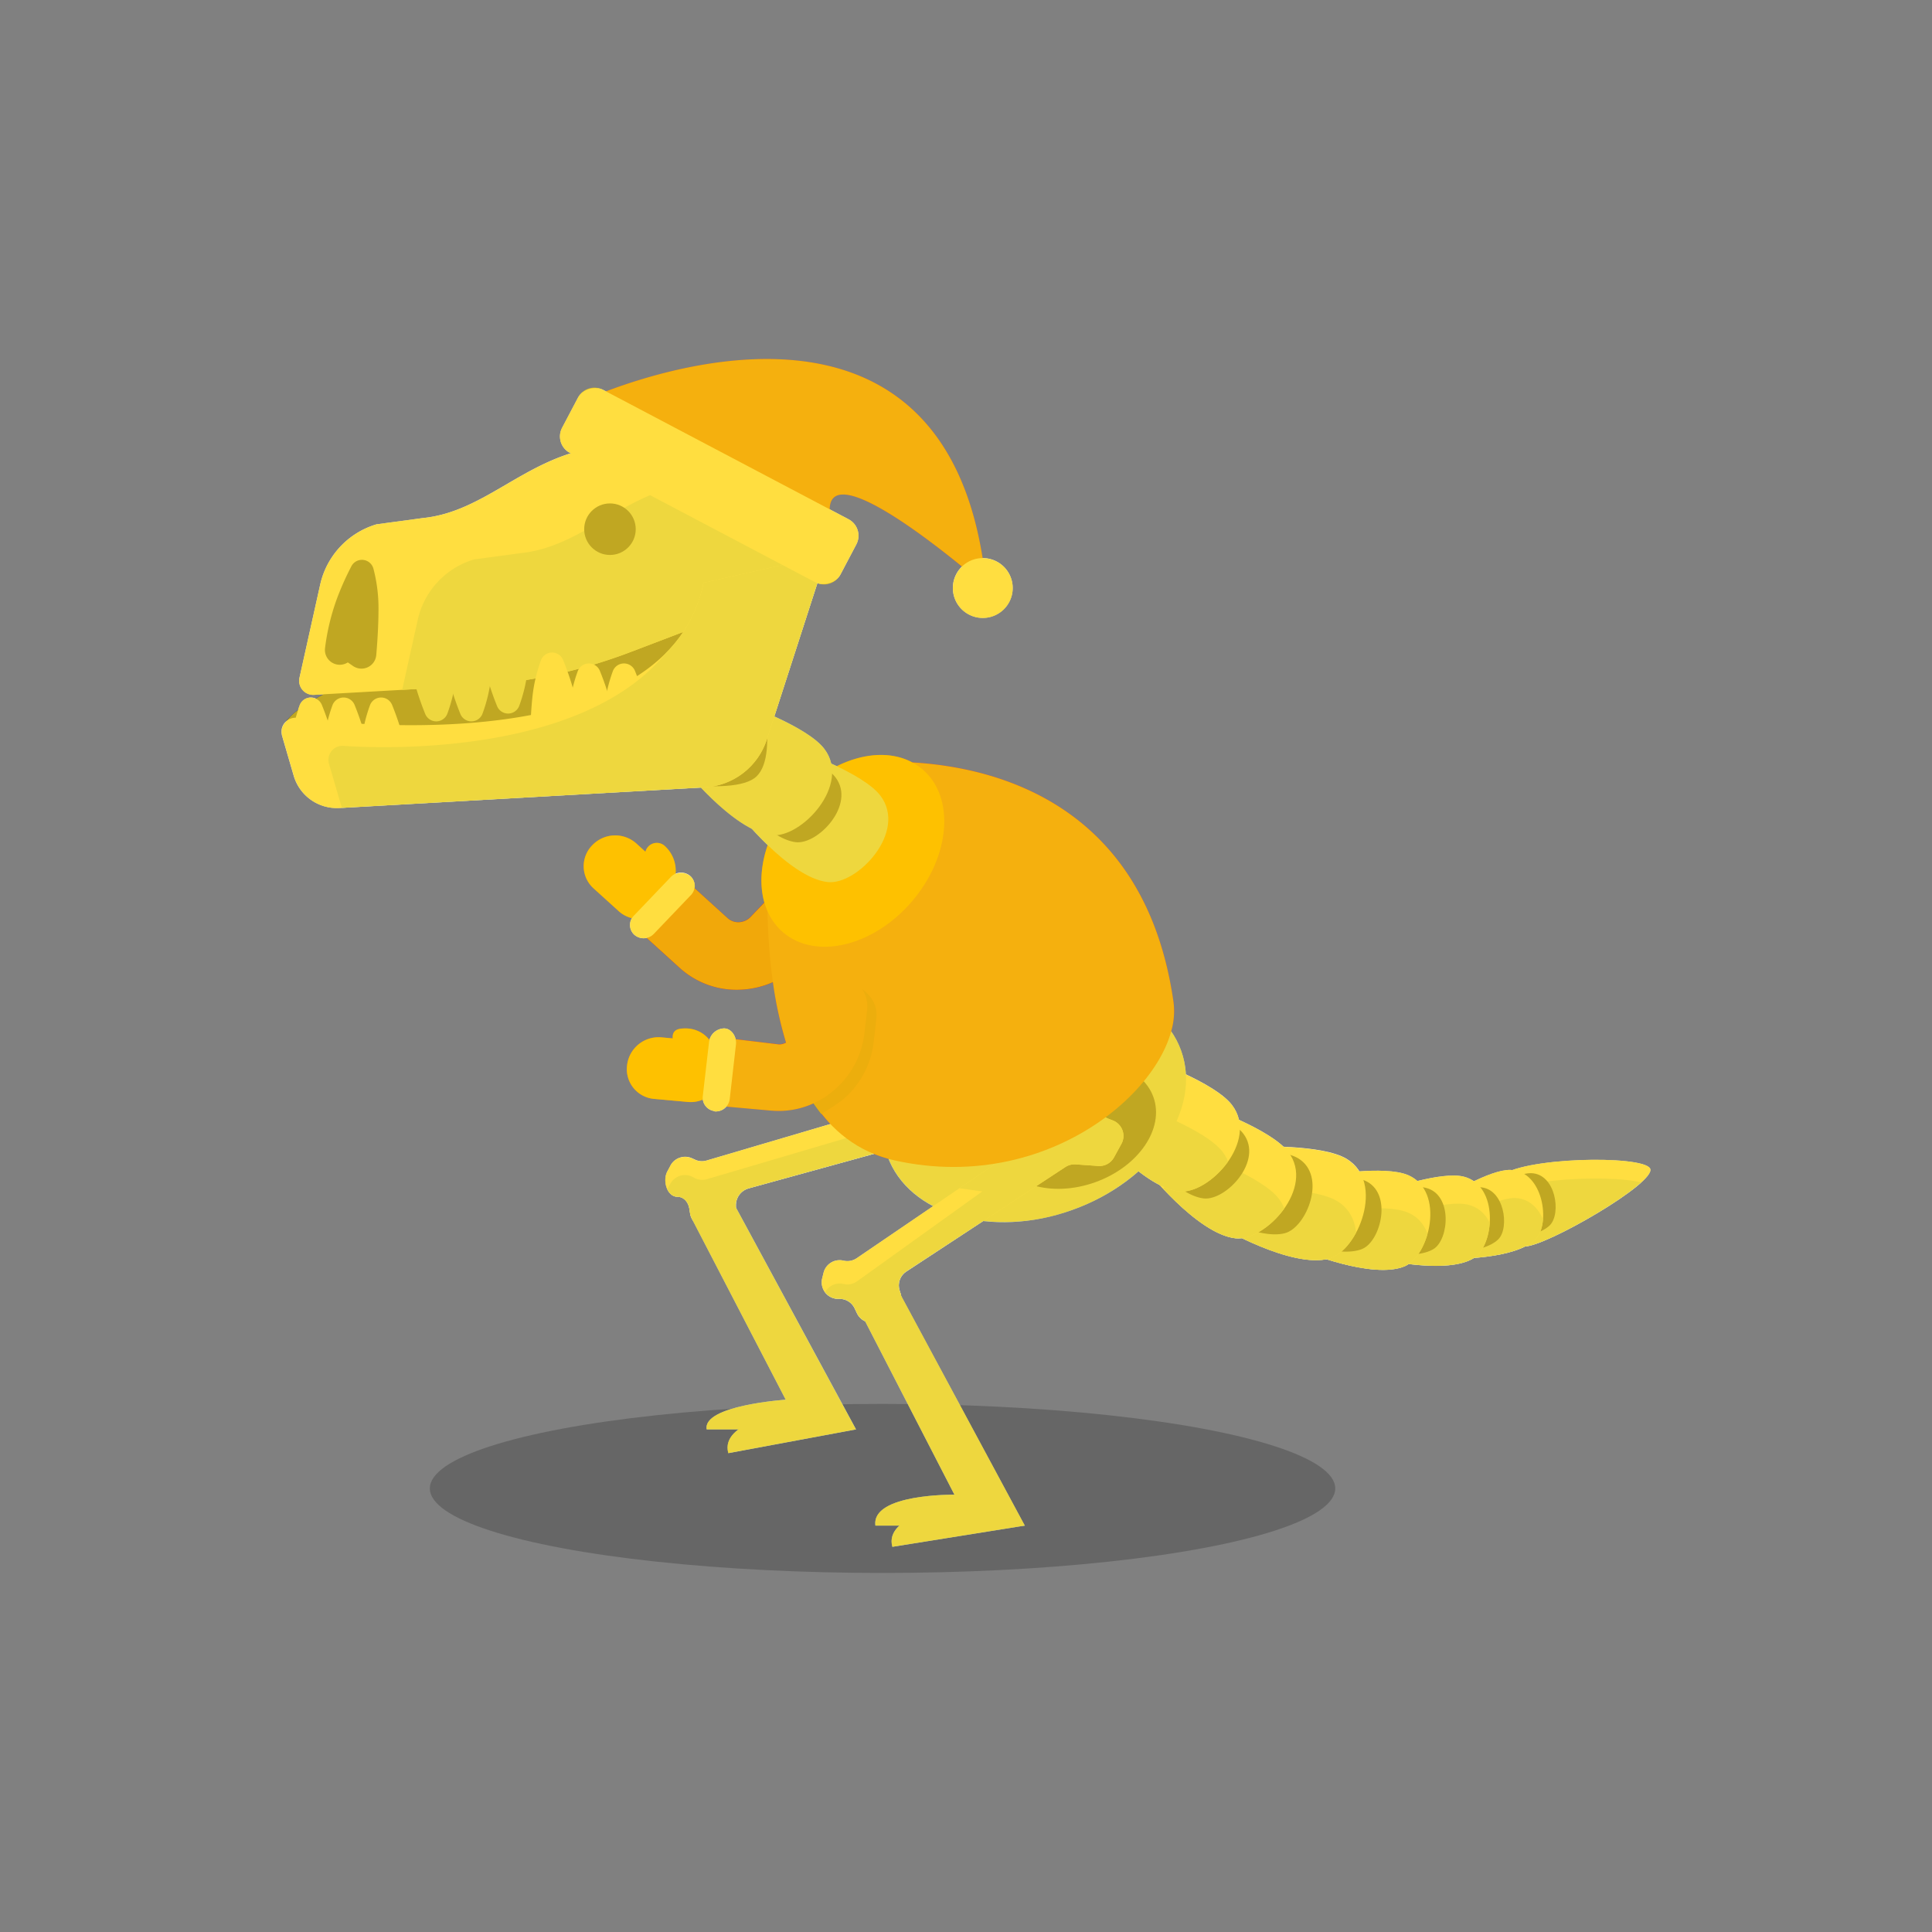<svg id="Layer_1" data-name="Layer 1" xmlns="http://www.w3.org/2000/svg" xmlns:xlink="http://www.w3.org/1999/xlink" viewBox="0 0 875 875"><rect x="0" y="0" width="875" height="875" fill="#808080" stroke="none"/><defs><style>.cls-1{fill:#fff;}.cls-2{opacity:0.2;}.cls-3{clip-path:url(#clip-path);}.cls-4{fill:#bae4f9;}.cls-5{fill:#022288;}.cls-6{clip-path:url(#clip-path-2);}.cls-7{clip-path:url(#clip-path-3);}.cls-8{clip-path:url(#clip-path-4);}.cls-9{clip-path:url(#clip-path-5);}.cls-10{clip-path:url(#clip-path-6);}.cls-11{clip-path:url(#clip-path-7);}.cls-12{clip-path:url(#clip-path-8);}.cls-13{clip-path:url(#clip-path-9);}.cls-14{fill:#fb8c00;}.cls-15{fill:#c62828;}.cls-16{fill:#d94637;}.cls-17{clip-path:url(#clip-path-10);}.cls-18{clip-path:url(#clip-path-11);}.cls-19{fill:#231f20;}.cls-20{fill:#ffd200;opacity:0.75;}</style><clipPath id="clip-path"><path id="_Clipping_Path_" data-name="&lt;Clipping Path&gt;" class="cls-1" d="M679.09,533.11c-6.94,7-3.55,31,11.4,31.4,9.4.23,60.25-29.14,56.83-35.32S688.17,524,679.09,533.11Z"/></clipPath><clipPath id="clip-path-2"><path id="_Clipping_Path_2" data-name="&lt;Clipping Path&gt;" class="cls-1" d="M658.8,570.08s27.58.3,36.66-8.83c6.94-7,3.55-31-11.4-31.4-9.4-.23-28.37,11.61-28.37,11.61Z"/></clipPath><clipPath id="clip-path-3"><path id="_Clipping_Path_3" data-name="&lt;Clipping Path&gt;" class="cls-1" d="M625.72,570.37s29.82,7,41.89-.66c9.23-5.88,11.4-32.79-4.73-36.82-10.14-2.53-33.58,5.69-33.58,5.69Z"/></clipPath><clipPath id="clip-path-4"><path id="_Clipping_Path_4" data-name="&lt;Clipping Path&gt;" class="cls-1" d="M590.24,566.54s31.41,13.14,46,6.91c11.18-4.76,18.47-33.87,1.52-41.22-10.65-4.62-37.84.12-37.84.12Z"/></clipPath><clipPath id="clip-path-5"><path id="_Clipping_Path_5" data-name="&lt;Clipping Path&gt;" class="cls-1" d="M552.34,555.45S584.92,574.67,602,570c13-3.54,25.47-34.47,7.94-45.14-11-6.7-41.67-5.61-41.67-5.61Z"/></clipPath><clipPath id="clip-path-6"><path id="_Clipping_Path_6" data-name="&lt;Clipping Path&gt;" class="cls-1" d="M518.73,529.12s23.31,29.79,40.87,31.7c13.43,1.46,36.29-22.8,23.86-39.13-7.82-10.26-36.75-20.43-36.75-20.43Z"/></clipPath><clipPath id="clip-path-7"><path id="_Clipping_Path_7" data-name="&lt;Clipping Path&gt;" class="cls-1" d="M493.25,507.89s23.31,29.79,40.87,31.7c13.43,1.46,36.29-22.8,23.86-39.13C550.17,490.2,521.24,480,521.24,480Z"/></clipPath><clipPath id="clip-path-8"><path id="_Clipping_Path_8" data-name="&lt;Clipping Path&gt;" class="cls-1" d="M320.12,525.56l97-28.6a7.5,7.5,0,0,0,4.3-3.31l6.76-11.18a7.5,7.5,0,0,1,8.57-3.31l4.14,1.24a7.5,7.5,0,0,1,5.24,8.45l-.75,4.37a7.5,7.5,0,0,0,2.65,7.08l1.73,1.41a7.5,7.5,0,0,1,.41,11.26L445,517.78a7.5,7.5,0,0,1-7.94,1.51l-9.56-3.84a7.5,7.5,0,0,0-4.8-.27l-83.5,23a7.87,7.87,0,0,0-5.9,7.23v1.4a7.16,7.16,0,0,1-5.39,7.3l-6.4,1.54a7.4,7.4,0,0,1-9-6.31l-.28-1.78c-.4-3-2.47-5.54-5.38-5.54h0c-4.83,0-7-7.61-4.4-11.87l1.37-2.58a7.55,7.55,0,0,1,10.09-2.75l.39.13A7.47,7.47,0,0,0,320.12,525.56Z"/></clipPath><clipPath id="clip-path-9"><path id="_Clipping_Path_9" data-name="&lt;Clipping Path&gt;" class="cls-1" d="M388,569.84l83.55-56.9a7.5,7.5,0,0,0,3.08-4.47l3-12.71a7.5,7.5,0,0,1,7.14-5.77l4.32-.09a7.5,7.5,0,0,1,7.57,6.44l.62,4.39a7.5,7.5,0,0,0,4.69,5.93l2.08.81a7.5,7.5,0,0,1,3.84,10.59l-3.37,6.14a7.5,7.5,0,0,1-7.1,3.87l-10.27-.73a7.5,7.5,0,0,0-4.65,1.21L410.44,575.9a7.5,7.5,0,0,0-3,8.56l.43,1.33a7.5,7.5,0,0,1-3.28,8.72L398.76,598a7.5,7.5,0,0,1-10.63-3.21l-1.07-2.26a7.5,7.5,0,0,0-7.1-4.27h0a7.5,7.5,0,0,1-7.6-9.29l.63-2.54a7.5,7.5,0,0,1,8.82-5.54l.44.09A7.5,7.5,0,0,0,388,569.84Z"/></clipPath><clipPath id="clip-path-10"><path id="_Clipping_Path_10" data-name="&lt;Clipping Path&gt;" class="cls-1" d="M367.88,263.93l-82.35,31.39a239.45,239.45,0,0,1-71.74,15.32l-71.58,4.05a6.37,6.37,0,0,1-6.58-7.74L145,264.81a36.86,36.86,0,0,1,25.53-27.35l21-2.84c27.82-2.8,45.61-26.22,76.74-31.74s69.54,10.56,69.54,10.56Z"/></clipPath><clipPath id="clip-path-11"><path id="_Clipping_Path_11" data-name="&lt;Clipping Path&gt;" class="cls-1" d="M374.31,251.35l-27,83.53a31.39,31.39,0,0,1-28.1,21.7l-165.51,9.36a20.35,20.35,0,0,1-20.69-14.62l-5.28-18.11a6.37,6.37,0,0,1,6.54-8.14s166.7,25,184.35-61.12"/></clipPath></defs><title>Untitled-4</title><ellipse class="cls-2" cx="399.7" cy="674.11" rx="205.03" ry="38.28"/><path id="_Clipping_Path_12" data-name="&lt;Clipping Path&gt;" class="cls-1" d="M679.09,533.11c-6.94,7-3.55,31,11.4,31.4,9.4.23,60.25-29.14,56.83-35.32S688.17,524,679.09,533.11Z"/><g class="cls-3"><path class="cls-4" d="M679.09,541.6c-6.94,7-3.55,31,11.4,31.4,9.4.23,60.25-29.14,56.83-35.32S688.17,532.47,679.09,541.6Z"/></g><path class="cls-5" d="M674.47,561.49s20.68.23,27.49-6.62c5.21-5.23,2.67-23.28-8.55-23.55-7.05-.17-21.28,8.71-21.28,8.71Z"/><path id="_Clipping_Path_13" data-name="&lt;Clipping Path&gt;" class="cls-1" d="M658.8,570.08s27.58.3,36.66-8.83c6.94-7,3.55-31-11.4-31.4-9.4-.23-28.37,11.61-28.37,11.61Z"/><g class="cls-6"><path class="cls-4" d="M660.92,582.82s27.58.3,36.66-8.83c6.94-7,3.55-31-11.4-31.4-9.4-.23-28.37,11.61-28.37,11.61Z"/></g><path class="cls-5" d="M651.12,567.86s20.68.23,27.49-6.62c5.21-5.23,2.67-23.28-8.55-23.55-7.05-.17-21.28,8.71-21.28,8.71Z"/><path id="_Clipping_Path_14" data-name="&lt;Clipping Path&gt;" class="cls-1" d="M625.72,570.37s29.82,7,41.89-.66c9.23-5.88,11.4-32.79-4.73-36.82-10.14-2.53-33.58,5.69-33.58,5.69Z"/><g class="cls-7"><path class="cls-4" d="M627.85,583.11s29.82,7,41.89-.66c9.23-5.88,11.4-32.79-4.73-36.82-10.14-2.53-33.58,5.69-33.58,5.69Z"/></g><path class="cls-5" d="M617.94,566.09s22.37,5.27,31.42-.49c6.92-4.41,8.55-24.59-3.54-27.61-7.6-1.9-25.18,4.27-25.18,4.27Z"/><path id="_Clipping_Path_15" data-name="&lt;Clipping Path&gt;" class="cls-1" d="M590.24,566.54s31.41,13.14,46,6.91c11.18-4.76,18.47-33.87,1.52-41.22-10.65-4.62-37.84.12-37.84.12Z"/><g class="cls-8"><path class="cls-4" d="M590.24,583.52s31.41,13.14,46,6.91c11.18-4.76,18.47-33.87,1.52-41.22-10.65-4.62-37.84.12-37.84.12Z"/></g><path class="cls-5" d="M582.49,560.43s23.56,9.85,34.53,5.18c8.39-3.57,13.85-25.4,1.14-30.91-8-3.47-28.38.09-28.38.09Z"/><path id="_Clipping_Path_16" data-name="&lt;Clipping Path&gt;" class="cls-1" d="M552.34,555.45S584.92,574.67,602,570c13-3.54,25.47-34.47,7.94-45.14-11-6.7-41.67-5.61-41.67-5.61Z"/><g class="cls-9"><path class="cls-4" d="M548.09,574.55s32.58,19.23,49.62,14.59c13-3.54,25.47-34.47,7.94-45.14-11-6.7-41.67-5.61-41.67-5.61Z"/></g><path class="cls-5" d="M544.74,547.55S569.17,562,582,558.49c9.77-2.66,19.1-25.86,6-33.85-8.27-5-31.25-4.21-31.25-4.21Z"/><path id="_Clipping_Path_17" data-name="&lt;Clipping Path&gt;" class="cls-1" d="M518.73,529.12s23.31,29.79,40.87,31.7c13.43,1.46,36.29-22.8,23.86-39.13-7.82-10.26-36.75-20.43-36.75-20.43Z"/><g class="cls-10"><path class="cls-4" d="M514.48,550.35s23.31,29.79,40.87,31.7c13.43,1.46,36.29-22.8,23.86-39.13-7.82-10.26-36.75-20.43-36.75-20.43Z"/></g><path class="cls-5" d="M514.53,519s17.48,22.34,30.66,23.77c10.07,1.09,27.22-17.1,17.9-29.35-5.86-7.7-27.56-15.32-27.56-15.32Z"/><path id="_Clipping_Path_18" data-name="&lt;Clipping Path&gt;" class="cls-1" d="M493.25,507.89s23.31,29.79,40.87,31.7c13.43,1.46,36.29-22.8,23.86-39.13C550.17,490.2,521.24,480,521.24,480Z"/><g class="cls-11"><path class="cls-4" d="M489,529.12s23.31,29.79,40.87,31.7c13.43,1.46,36.29-22.8,23.86-39.13C545.93,511.42,517,501.26,517,501.26Z"/></g><ellipse class="cls-4" cx="468.44" cy="499.66" rx="70.66" ry="51.24" transform="translate(-141.2 187.53) rotate(-19.73)"/><ellipse class="cls-5" cx="486.8" cy="509.56" rx="37.82" ry="27.42" transform="translate(-143.47 194.31) rotate(-19.73)"/><path id="_Clipping_Path_19" data-name="&lt;Clipping Path&gt;" class="cls-1" d="M320.12,525.56l97-28.6a7.5,7.5,0,0,0,4.3-3.31l6.76-11.18a7.5,7.5,0,0,1,8.57-3.31l4.14,1.24a7.5,7.5,0,0,1,5.24,8.45l-.75,4.37a7.5,7.5,0,0,0,2.65,7.08l1.73,1.41a7.5,7.5,0,0,1,.41,11.26L445,517.78a7.5,7.5,0,0,1-7.94,1.51l-9.56-3.84a7.5,7.5,0,0,0-4.8-.27l-83.5,23a7.87,7.87,0,0,0-5.9,7.23v1.4a7.16,7.16,0,0,1-5.39,7.3l-6.4,1.54a7.4,7.4,0,0,1-9-6.31l-.28-1.78c-.4-3-2.47-5.54-5.38-5.54h0c-4.83,0-7-7.61-4.4-11.87l1.37-2.58a7.55,7.55,0,0,1,10.09-2.75l.39.13A7.47,7.47,0,0,0,320.12,525.56Z"/><g class="cls-12"><path class="cls-4" d="M320.12,534.06l97-28.6a7.5,7.5,0,0,0,4.3-3.31L428.13,491a7.5,7.5,0,0,1,8.57-3.31l4.14,1.24a7.5,7.5,0,0,1,5.24,8.45l-.75,4.37A7.5,7.5,0,0,0,448,508.8l1.73,1.41a7.5,7.5,0,0,1,.41,11.26L445,526.27a7.5,7.5,0,0,1-7.94,1.51l-9.56-3.84a7.5,7.5,0,0,0-4.8-.27l-83.5,23a7.87,7.87,0,0,0-5.9,7.23v1.4a7.16,7.16,0,0,1-5.39,7.3l-6.4,1.54a7.4,7.4,0,0,1-9-6.31l-.28-2.39c-.4-3-2.47-6.15-5.38-6.15h0c-4.83,0-7-7-4.4-11.26l1.37-2.27a7.5,7.5,0,0,1,10.09-2.6l.39.21A7.49,7.49,0,0,0,320.12,534.06Z"/></g><path id="_Clipping_Path_20" data-name="&lt;Clipping Path&gt;" class="cls-1" d="M388,569.84l83.55-56.9a7.5,7.5,0,0,0,3.08-4.47l3-12.71a7.5,7.5,0,0,1,7.14-5.77l4.32-.09a7.5,7.5,0,0,1,7.57,6.44l.62,4.39a7.5,7.5,0,0,0,4.69,5.93l2.08.81a7.5,7.5,0,0,1,3.84,10.59l-3.37,6.14a7.5,7.5,0,0,1-7.1,3.87l-10.27-.73a7.5,7.5,0,0,0-4.65,1.21L410.44,575.9a7.5,7.5,0,0,0-3,8.56l.43,1.33a7.5,7.5,0,0,1-3.28,8.72L398.76,598a7.5,7.5,0,0,1-10.63-3.21l-1.07-2.26a7.5,7.5,0,0,0-7.1-4.27h0a7.5,7.5,0,0,1-7.6-9.29l.63-2.54a7.5,7.5,0,0,1,8.82-5.54l.44.09A7.5,7.5,0,0,0,388,569.84Z"/><g class="cls-13"><path id="_Path_" data-name="&lt;Path&gt;" class="cls-4" d="M504.53,534.82a7.5,7.5,0,0,1-7.1,3.87L487.16,538a7.5,7.5,0,0,0-4.65,1.21l-72.06,47.35a7.5,7.5,0,0,0-3,8.56l.43,1.33a7.5,7.5,0,0,1-3.28,8.72l-5.81,3.49a7.5,7.5,0,0,1-10.63-3.21l-1.07-2.26a7.5,7.5,0,0,0-7.1-4.27h0a7.5,7.5,0,0,1-7.6-9.29L373,587a7.5,7.5,0,0,1,8.82-5.54l.44.09a7.5,7.5,0,0,0,5.76-1.14l56.84-40.8-28.38-4,76.79-58.25s36.25,48.43,35.45,48.17S504.53,534.82,504.53,534.82Z"/></g><path class="cls-14" d="M294.16,405.55a5.34,5.34,0,0,0,7.39-.33,15.42,15.42,0,0,0-.52-22.14l0,0a5.34,5.34,0,0,0-7.39.32,5,5,0,0,0,.18,7.24,5.37,5.37,0,0,1,.16,7.7,5,5,0,0,0,.19,7.22Z"/><path class="cls-15" d="M308,438.54a38.24,38.24,0,0,0,27.62,9.71,39.89,39.89,0,0,0,27.1-12.35l7-7.32a15.07,15.07,0,0,0-.57-21.69l-.05,0a16,16,0,0,0-22.18,1l-7,7.32a7.75,7.75,0,0,1-5.23,2.4,7.15,7.15,0,0,1-5.15-1.8l0,0-14.77-13.4,0,0a16,16,0,0,0-22.18,1,15.07,15.07,0,0,0,.58,21.68l14.76,13.4Z"/><path class="cls-14" d="M280.26,412.71a14.34,14.34,0,0,0,19.87-.91,13.51,13.51,0,0,0-.51-19.43L288.1,381.91l0,0a14.35,14.35,0,0,0-19.87.91,13.51,13.51,0,0,0,.51,19.43l11.52,10.44Z"/><path class="cls-1" d="M287.29,423.36a6.39,6.39,0,0,0,8.84-.41L312.9,405.4a6,6,0,0,0-.24-8.63h0a6.38,6.38,0,0,0-8.83.4l-16.77,17.55a6,6,0,0,0,.22,8.64Z"/><path class="cls-16" d="M385.38,346c18.77,10.08,32.93,31.57,4.2,44.94C364.35,402.71,349,375.34,349,375.34c-2,20.49-10.67,135.35,56.2,150.21,73.63,16.36,131-38.83,126.31-71.64C513.47,326.75,385.38,346,385.38,346Z"/><ellipse class="cls-14" cx="386.25" cy="385.33" rx="48.57" ry="35.22" transform="translate(-157.68 427.87) rotate(-49.4)"/><path class="cls-4" d="M334,367.79s23.31,29.79,40.87,31.7c13.43,1.46,36.29-22.8,23.86-39.13C391,350.09,362,339.92,362,339.92Z"/><path class="cls-5" d="M329.85,357.66S347.33,380,360.5,381.43c10.07,1.09,27.22-17.1,17.9-29.35-5.86-7.7-27.56-15.32-27.56-15.32Z"/><path class="cls-4" d="M308.57,346.56s23.31,29.79,40.87,31.7c13.43,1.46,36.29-22.8,23.86-39.13-7.82-10.26-36.75-20.43-36.75-20.43Z"/><path class="cls-5" d="M342.59,303.48s10.92,37.43.14,48.06-59.85-.66-59.85-.66Z"/><path class="cls-5" d="M262.26,280.27c-47.78,6.88-139.48,34.44-134.49,52.92,3.56,13.18,177.49,9.09,177.49,9.09l34.32-78.19S310,273.39,262.26,280.27Z"/><path id="_Clipping_Path_21" data-name="&lt;Clipping Path&gt;" class="cls-1" d="M367.88,263.93l-82.35,31.39a239.45,239.45,0,0,1-71.74,15.32l-71.58,4.05a6.37,6.37,0,0,1-6.58-7.74L145,264.81a36.86,36.86,0,0,1,25.53-27.35l21-2.84c27.82-2.8,45.61-26.22,76.74-31.74s69.54,10.56,69.54,10.56Z"/><g class="cls-17"><path class="cls-4" d="M412.12,279.84l-82.35,31.39A239.44,239.44,0,0,1,258,326.54l-71.58,4.05a6.37,6.37,0,0,1-6.58-7.74l9.36-42.14a36.86,36.86,0,0,1,25.53-27.35l21-2.84c27.82-2.8,45.61-26.22,76.74-31.74s69.54,10.56,69.54,10.56Z"/></g><path class="cls-1" d="M285,347.26a6.72,6.72,0,0,0,10.89-5.46,101.38,101.38,0,0,0-3.09-22.28,128.82,128.82,0,0,0-5.25-15.75,5.38,5.38,0,0,0-10,.2,70.21,70.21,0,0,0-3.83,16.25c-.8,7.49-1.09,15.88-1.18,22.45a6.72,6.72,0,0,0,10,6l2.51-1.4Z"/><path class="cls-1" d="M269.11,347.26A6.72,6.72,0,0,0,280,341.8a101.38,101.38,0,0,0-3.09-22.28,128.82,128.82,0,0,0-5.25-15.75,5.38,5.38,0,0,0-10,.2,70.2,70.2,0,0,0-3.83,16.25c-.8,7.49-1.09,15.88-1.18,22.45a6.72,6.72,0,0,0,10,6l2.51-1.4Z"/><path class="cls-1" d="M252.48,342.31a6.72,6.72,0,0,0,10.89-5.46,101.38,101.38,0,0,0-3.09-22.28A128.82,128.82,0,0,0,255,298.82a5.38,5.38,0,0,0-10,.2,70.21,70.21,0,0,0-3.83,16.25c-.8,7.49-1.09,15.88-1.18,22.45a6.72,6.72,0,0,0,10,6l2.51-1.4Z"/><path class="cls-1" d="M151,334.95a128.86,128.86,0,0,0-5.25-15.75,5.38,5.38,0,0,0-10,.2,70.2,70.2,0,0,0-3.83,16.25C131,343.14,153.07,342.82,151,334.95Z"/><path class="cls-1" d="M165.82,334.95a128.86,128.86,0,0,0-5.25-15.75,5.38,5.38,0,0,0-10,.2,70.2,70.2,0,0,0-3.83,16.25C145.91,343.14,167.93,342.82,165.82,334.95Z"/><path class="cls-1" d="M182.81,334.95a128.86,128.86,0,0,0-5.25-15.75,5.38,5.38,0,0,0-10,.2,70.2,70.2,0,0,0-3.83,16.25C162.89,343.14,184.91,342.82,182.81,334.95Z"/><path id="_Clipping_Path_22" data-name="&lt;Clipping Path&gt;" class="cls-1" d="M374.31,251.35l-27,83.53a31.39,31.39,0,0,1-28.1,21.7l-165.51,9.36a20.35,20.35,0,0,1-20.69-14.62l-5.28-18.11a6.37,6.37,0,0,1,6.54-8.14s166.7,25,184.35-61.12"/><g class="cls-18"><path class="cls-4" d="M395.54,242.85l-27,104.75a31.39,31.39,0,0,1-28.1,21.7L175,378.66A20.35,20.35,0,0,1,154.28,364L149,345.93a6.37,6.37,0,0,1,6.54-8.14s143.35,12.27,161-73.86"/></g><path class="cls-5" d="M157.52,300a6.72,6.72,0,0,1-10.31-6.48,101.39,101.39,0,0,1,5.2-21.88,128.82,128.82,0,0,1,6.73-15.17,5.38,5.38,0,0,1,10,1.15,70.23,70.23,0,0,1,2.27,16.55c.08,7.53-.43,15.91-1,22.46a6.72,6.72,0,0,1-10.52,5L157.52,300Z"/><path class="cls-4" d="M195.16,279.92c-4.48-3.53-9.9,19.87-7.8,27.74a128.82,128.82,0,0,0,5.25,15.75,5.38,5.38,0,0,0,10-.2A70.21,70.21,0,0,0,206.48,307c.8-7.49,1.09-15.88,1.18-22.45a6.72,6.72,0,0,0-10-6l-2.51,1.4Z"/><path class="cls-4" d="M211.08,279.92a6.72,6.72,0,0,0-10.89,5.46,101.38,101.38,0,0,0,3.09,22.28,128.82,128.82,0,0,0,5.25,15.75,5.38,5.38,0,0,0,10-.2A70.2,70.2,0,0,0,222.4,307c.8-7.49,1.09-15.88,1.18-22.45a6.72,6.72,0,0,0-10-6l-2.51,1.4Z"/><path class="cls-4" d="M227.71,276.38a6.72,6.72,0,0,0-10.89,5.46,101.38,101.38,0,0,0,3.09,22.28,128.82,128.82,0,0,0,5.25,15.75,5.38,5.38,0,0,0,10-.2A70.21,70.21,0,0,0,239,303.42c.8-7.49,1.09-15.88,1.18-22.45a6.72,6.72,0,0,0-10-6l-2.51,1.4Z"/><circle class="cls-5" cx="276.25" cy="239.67" r="11.67"/><path class="cls-16" d="M262.35,182.25S431,102,446.67,265.82c0,0-79.42-69.78-70.2-29.16Z"/><rect class="cls-1" x="305.06" y="148.87" width="32.28" height="142.51" rx="8.42" ry="8.42" transform="translate(-23.31 401.61) rotate(-62.2)"/><path class="cls-1" d="M457.08,272.63a13.55,13.55,0,1,1-5.66-18.31A13.55,13.55,0,0,1,457.08,272.63Z"/><g class="cls-2"><path class="cls-19" d="M357.1,476.66h0a8,8,0,0,0,7.93-7.17l1.17-10.72c1-8.58,8.65-14.8,17.09-14.8h.07c8.47,3.63,14.52,9,13.52,17.55l-1.18,10.35a40.22,40.22,0,0,1-14.2,26.33,93.25,93.25,0,0,1-9.67,6.31C360.47,490,357.1,476.66,357.1,476.66Z"/></g><path class="cls-14" d="M318.45,485c2.82.25,5.37-.45,5.7-3.3,1-8.78-5.15-15.94-13.75-15.94h0c-2.81,0-5.37.43-5.71,3.29s1.69,4.69,4.51,5a5,5,0,0,1,4.77,5.69,4.84,4.84,0,0,0,4.5,5.47A1,1,0,0,0,318.45,485Z"/><path class="cls-16" d="M349.39,503a38.24,38.24,0,0,0,27.9-8.89,39.89,39.89,0,0,0,14.2-26.18l1.18-10.05a15.07,15.07,0,0,0-13.52-17h-.07A16,16,0,0,0,362,455l-1.17,10.06a9.64,9.64,0,0,1-2.73,5.67,8.15,8.15,0,0,1-5.2,2.26h0L333,470.63s0-.3-.06-.3a15.91,15.91,0,0,0-17.09,14,15,15,0,0,0,13.53,16.88L349.22,503C349.27,503,349.34,503,349.39,503Z"/><path class="cls-16" d="M331.79,478.45s0,0,.06,0l19.86,1.82h0a8.27,8.27,0,0,0,5.2-1.68,7.77,7.77,0,0,0,2.73-5.08l.8-6.89a10.62,10.62,0,0,1-2.39,4.14,8.15,8.15,0,0,1-5.2,2.26h0L333,470.63s0-.3-.06-.3a15.91,15.91,0,0,0-17.09,14,15.15,15.15,0,0,0,0,3.86A16,16,0,0,1,331.79,478.45Z"/><path class="cls-14" d="M311.66,499.09A14.34,14.34,0,0,0,327,486.4a13.51,13.51,0,0,0-12.11-15.2l-15.49-1.41h-.06A14.35,14.35,0,0,0,284,482.48a13.51,13.51,0,0,0,12.12,15.2l15.48,1.4Z"/><path class="cls-1" d="M323.69,503.36a6.39,6.39,0,0,0,6.81-5.65l2.82-24.66c.4-3.42-2-7.29-5.39-7.29h0a7.08,7.08,0,0,0-6.81,6.18l-2.82,24.38a6.13,6.13,0,0,0,5.38,6.9S323.68,503.36,323.69,503.36Z"/><path class="cls-4" d="M389.82,594.54l42.46,82.41s-37.77-.51-35.79,14h67.63L407.64,586Z"/><path class="cls-4" d="M431.28,682s-31.13,4.11-27.11,18.55l60-9.62"/><path class="cls-4" d="M313.4,552.08l42.46,81.84s-37.77,2.56-35.79,13.45H387.7L331.21,543Z"/><path class="cls-4" d="M357,639.58s-31.13,4.11-27.11,18.55l57.83-10.76"/><path class="cls-20" d="M747.32,529.19c-3-5.36-45.32-5.34-62.4.72-.29,0-.57-.06-.86-.06-4.39-.11-10.87,2.42-16.53,5.14a14,14,0,0,0-4.64-2.1c-5.14-1.28-13.71.2-20.9,2a15.74,15.74,0,0,0-4.19-2.65c-5.17-2.24-14.24-2.28-22.21-1.72a17.12,17.12,0,0,0-5.7-5.6c-6.25-3.8-18.82-5.1-28.53-5.5-4.77-4.55-13-8.93-20.24-12.25a17.19,17.19,0,0,0-3.15-6.69c-3.84-5-12.78-10.06-20.88-13.86a37.46,37.46,0,0,0-6.66-19.53,32.63,32.63,0,0,0,1.07-13.16c-12.67-89.28-79.59-106.37-118.34-108.63C403.59,340.14,391,341,379,347l-2.53-1.18a17.19,17.19,0,0,0-3.15-6.69c-4.11-5.4-14.07-10.77-22.59-14.65l19.48-60.35a8.41,8.41,0,0,0,10.44-3.94l7.2-13.65a8.41,8.41,0,0,0-3.52-11.38l-8.57-4.52c.43-20,40.11,9.81,59.93,25.95a13.56,13.56,0,1,0,9.35-3.81C425.69,131,312.1,163,274.46,177.24l-1.32-.69a8.41,8.41,0,0,0-11.38,3.52l-7.2,13.65a8.41,8.41,0,0,0,3.52,11.38l.4.21c-25.35,8-42.17,26.82-66.93,29.31l-21,2.84A36.86,36.86,0,0,0,145,264.81L135.62,307a6.37,6.37,0,0,0,6.58,7.74l4.27-.24q-1.83.94-3.51,1.89a5.36,5.36,0,0,0-7.28,3.06c-.24.67-.48,1.36-.71,2.08a26.31,26.31,0,0,0-5.62,5.47,6.33,6.33,0,0,0-1.58,6.25l5.28,18.11a20.35,20.35,0,0,0,20.69,14.62l163.69-9.25c6.16,6.48,14.72,14.42,23.09,18.66,2,2.24,4.47,4.79,7.16,7.37-3.16,9.12-3.7,18.23-1.51,26l-6.21,6.5a7.75,7.75,0,0,1-5.23,2.4,7.15,7.15,0,0,1-5.15-1.8l0,0-14.77-13.4,0,0-.2-.16a5.91,5.91,0,0,0-1.87-5.39h0a6.32,6.32,0,0,0-6.75-1.05A15.12,15.12,0,0,0,301,383.07l0,0a5.34,5.34,0,0,0-7.39.32,5.17,5.17,0,0,0-1.28,2.38l-4.24-3.85,0,0a14.35,14.35,0,0,0-19.87.91,13.51,13.51,0,0,0,.51,19.43l11.52,10.44,0,0a13.81,13.81,0,0,0,5.93,3.14,6,6,0,0,0,1.08,7.5l0,0a6.29,6.29,0,0,0,5.62,1.42l.24.24,14.76,13.4.13.11a38.24,38.24,0,0,0,27.62,9.71,40.08,40.08,0,0,0,14.41-3.41A178.16,178.16,0,0,0,356,472.22a6.66,6.66,0,0,1-3.12.81h0l-19.69-2.37c-.62-2.61-2.64-4.89-5.23-4.89h0A7.08,7.08,0,0,0,321.3,471a13.59,13.59,0,0,0-10.9-5.22h0c-2.81,0-5.37.43-5.71,3.29a4.83,4.83,0,0,0,0,1.22l-5.31-.48h-.06A14.35,14.35,0,0,0,284,482.48a13.51,13.51,0,0,0,12.12,15.2l15.48,1.4h.06a13.81,13.81,0,0,0,6.66-1.08,6.06,6.06,0,0,0,5.35,5.21s0,.14,0,.14a6.28,6.28,0,0,0,5.28-2.19l.4.06L349.22,503c.05,0,.12,0,.17,0a37.74,37.74,0,0,0,19-3.27c1.08,1.57,2.25,3.18,3.52,4.79l.18-.11q1.93,2.43,4,4.66l-56,16.51a7.47,7.47,0,0,1-5.83-.59l-.39-.13a7.55,7.55,0,0,0-10.09,2.75l-1.37,2.58c-2.63,4.26-.42,11.87,4.4,11.87h0c2.91,0,5,2.55,5.38,5.54l.28,1.78a7.59,7.59,0,0,0,.91,2.71h0l42.46,81.84s-37.77,2.56-35.79,13.45h14.38c-3.63,2.69-5.85,6.21-4.59,10.76l57.83-10.76-54.37-100.5s0,0,0-.06v-1.4a7.87,7.87,0,0,1,5.9-7.23l56.57-15.6a57.55,57.55,0,0,0,6.67,2.26c3.72,9.23,10.86,16.48,20.19,21.37L388,569.84a7.5,7.5,0,0,1-5.76,1.14l-.44-.09a7.5,7.5,0,0,0-8.82,5.54l-.63,2.54a7.5,7.5,0,0,0,7.6,9.29,7.5,7.5,0,0,1,7.1,4.27l1.07,2.26a7.45,7.45,0,0,0,3.67,3.6l40.47,78.55s-37.77-.51-35.79,14h10.89c-2.78,2.53-4.31,5.69-3.21,9.62l60-9.62-56-104.1a7.5,7.5,0,0,0-.26-1.08l-.43-1.33a7.5,7.5,0,0,1,3-8.56L445.36,553a90.1,90.1,0,0,0,40.38-5.07,92,92,0,0,0,29.89-17.44,60.58,60.58,0,0,0,9.57,6.23c8.17,9,22.58,22.86,34.4,24.14a12.1,12.1,0,0,0,2.85-.06c10.62,5.12,27.27,11.78,38.32,9.55,10.49,3.32,26.31,7.05,35.51,3.14a10.53,10.53,0,0,0,1.73-1c9.65,1.2,22.59,1.69,29.59-2.75,7-.54,16.56-1.88,23.18-5.22C700.83,564.2,750.72,535.31,747.32,529.19Z"/></svg>